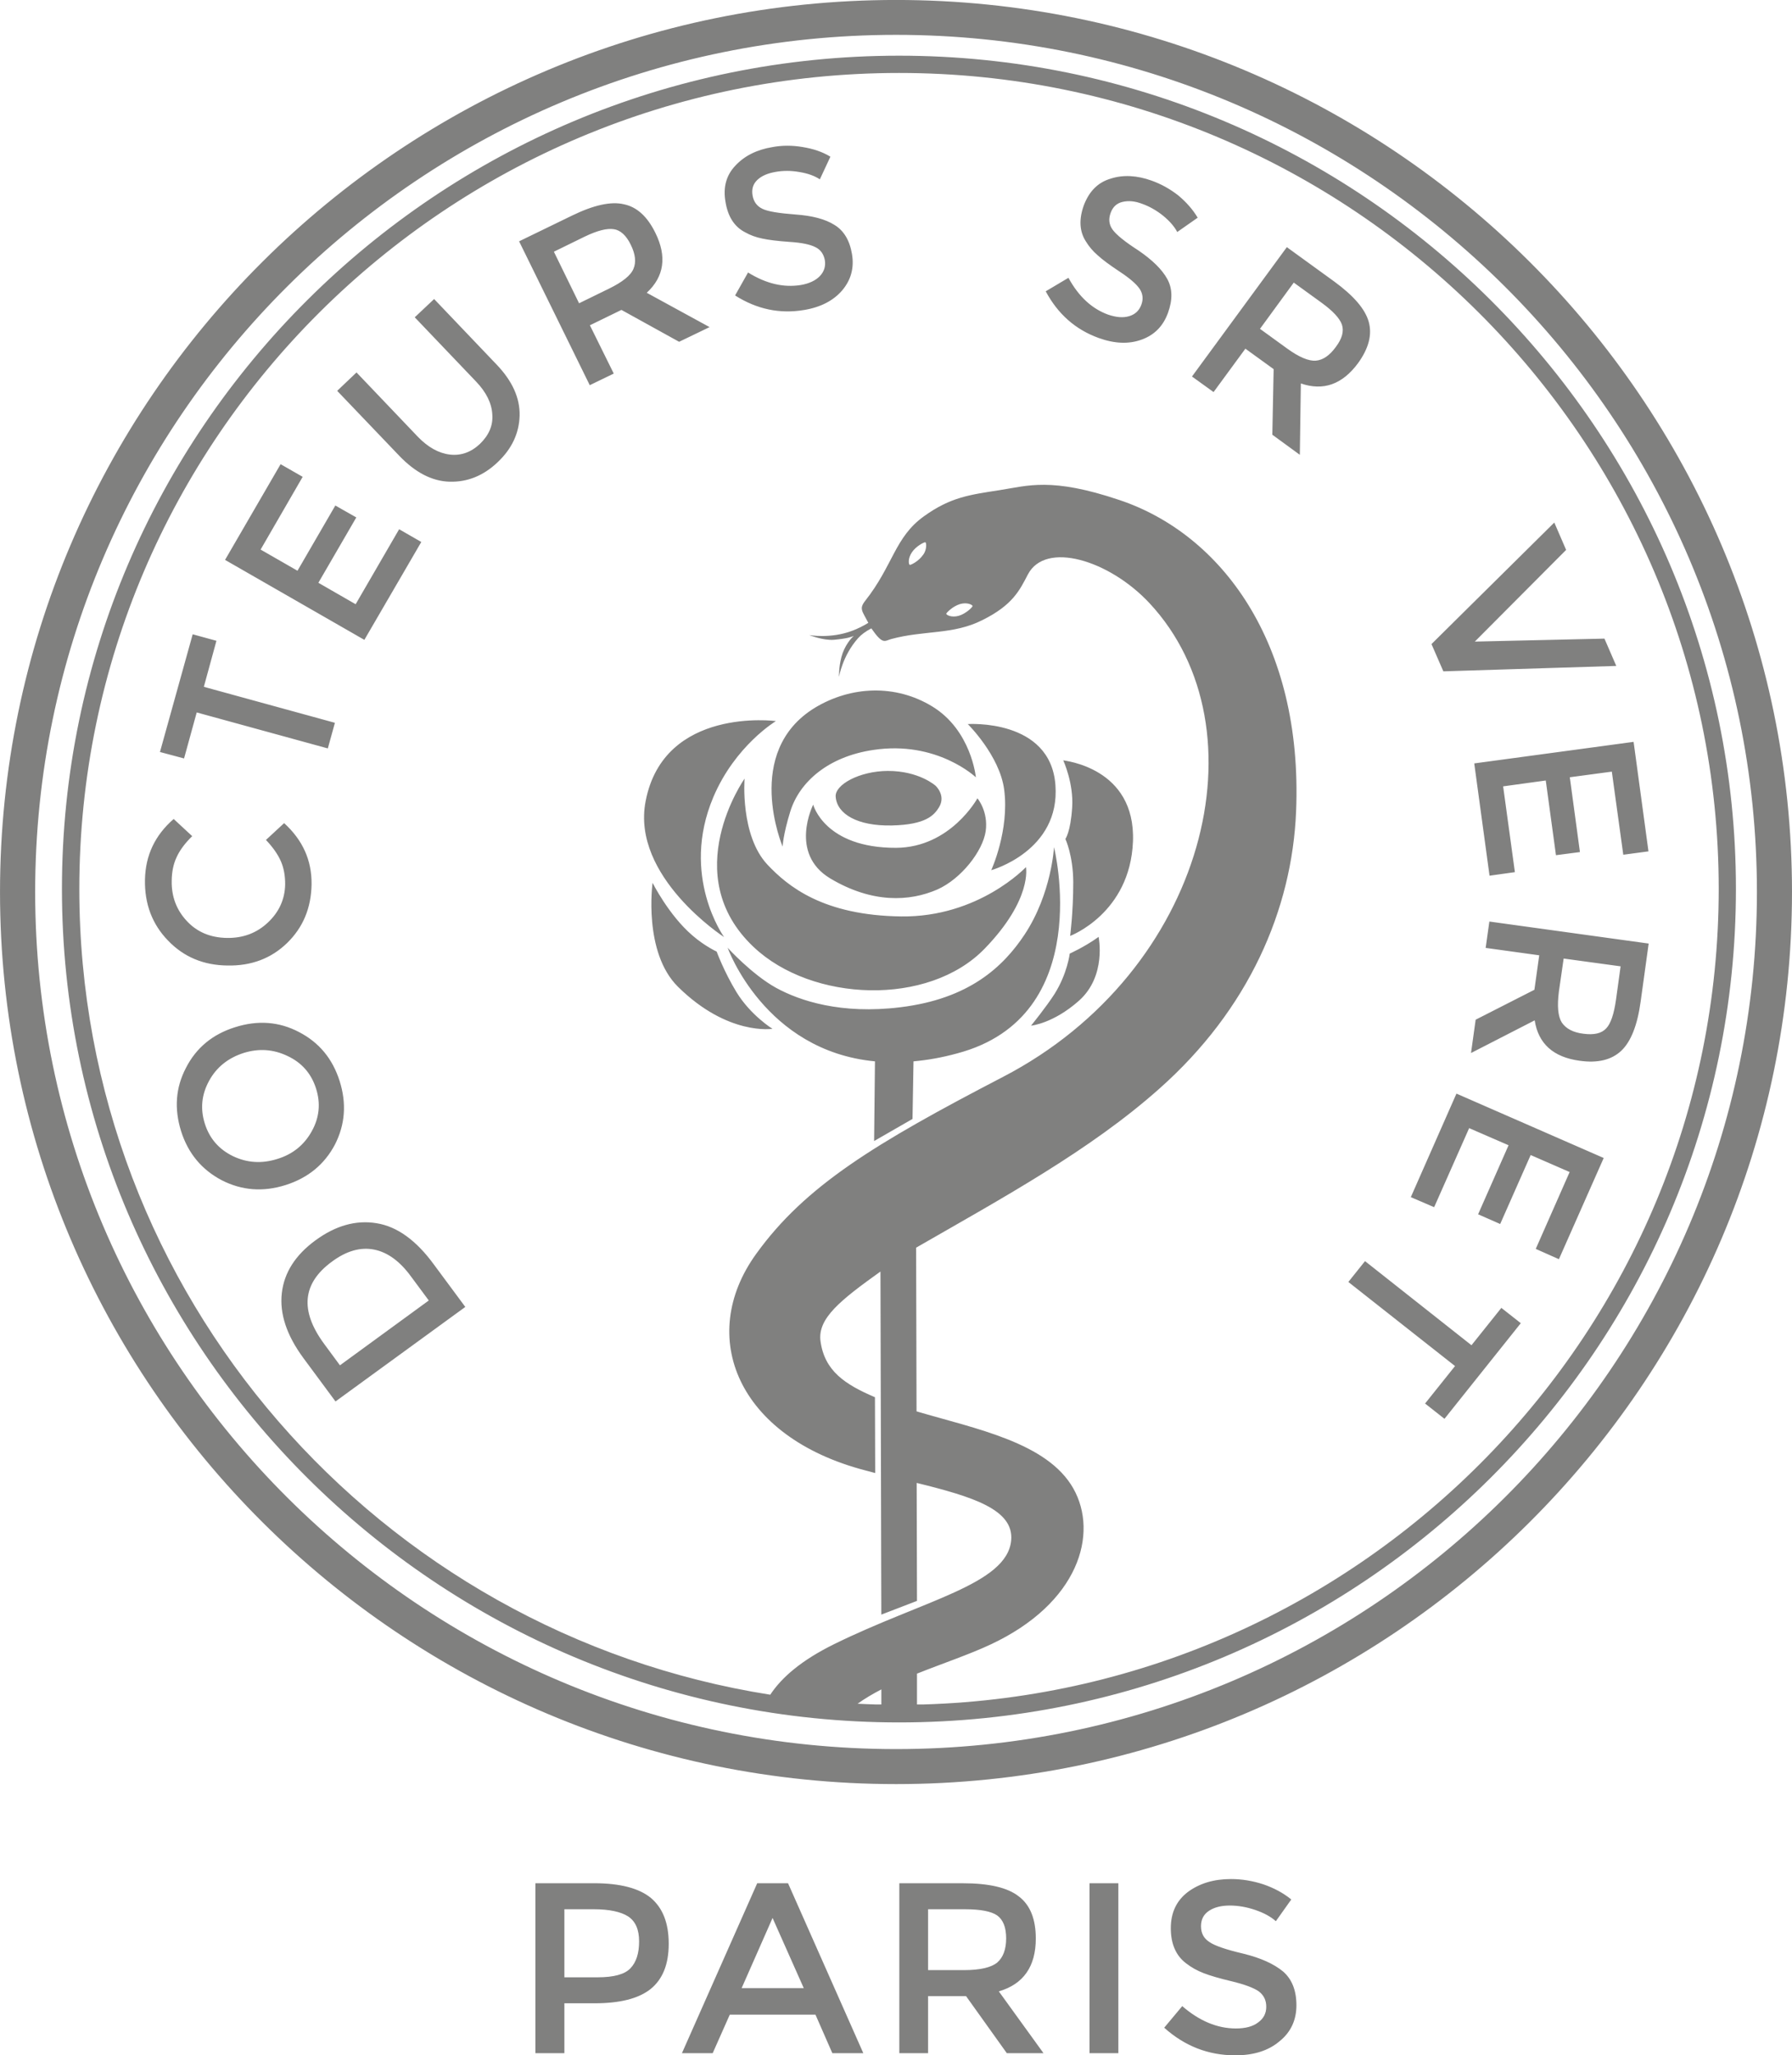 <?xml version="1.0" encoding="UTF-8" standalone="no"?>
<svg class="svr-stamp" xmlns:rdf="http://www.w3.org/1999/02/22-rdf-syntax-ns#" xmlns="http://www.w3.org/2000/svg" height="286.65mm" width="250mm" version="1.1" xmlns:cc="http://creativecommons.org/ns#" xmlns:dc="http://purl.org/dc/elements/1.1/" viewBox="0 0 885.826 1015.699">
 <defs>
  <clipPath id="a" clipPathUnits="userSpaceOnUse">
   <path d="m0 1212.3h1567.5v-1212.3h-1567.5v1212.3z"/>
  </clipPath>
 </defs>
 <g transform="translate(64.699 14.416)">
  <g opacity=".6" fill="none" transform="translate(-297.86 400.2)">
   <g transform="matrix(1.25 0 0 -1.25 -303.62 850.95)">
    <g clip-path="url(#a)">
     <g transform="translate(834.64 643.03)">
      <path d="m0 0c-8.496-12.827-22.006-25.5-49.243-28.792-23.274-2.838-39.555 2.48-49.101 7.707-9.529 5.272-19.119 15.816-19.119 15.816s14.528-40.75 58.257-44.901l-0.339-31.501 15.19 8.736 0.391 22.765c5.428 0.484 11.226 1.475 17.395 3.183 54.923 14.621 38.172 81.491 38.172 81.491-0.003 0-0.927-18.314-11.606-34.504m-113.95-22.84c-4.969 8.157-7.852 16.06-7.852 16.06s-4.826 2.23-9.574 6.362c-9.35 8.004-15.774 20.824-15.774 20.824s-3.805-27.467 10.105-41.147c19.693-19.4 37.302-16.561 37.302-16.561s-8.564 5.28-14.207 14.462m30.319 74.14s-9.772-19.276 6.789-29.186c16.558-9.867 31.353-9.136 42.34-4.325 9.308 4.141 17.927 15.075 19.089 23.042 1.092 7.891-3.273 12.985-3.273 12.985s-10.626-19.455-32.153-19.569c-28.287-0.096-32.792 17.053-32.792 17.053m-35.232-52.342s-17.437 24.097-4.28 55.278c8.636 20.436 24.774 30.118 24.774 30.118s-44.302 5.86-51.522-31.654c-5.822-29.886 31.028-53.742 31.028-53.742m110.76 58.288c2.11-16.136-5.112-31.843-5.112-31.843s27.353 7.559 25.379 33.662c-1.932 26.342-34.656 24.103-34.656 24.103s12.625-12.457 14.389-25.922m25.921-64.816s-0.881-7.784-5.99-15.942c-3.18-5-9.307-12.55-9.307-12.55s8.73 0.792 18.948 9.863c11.029 9.798 7.771 25.233 7.771 25.233-5.543-3.995-11.422-6.604-11.422-6.604m-113.53 42.296s0.14 4.619 3.038 13.937c3.636 11.623 14.92 21.628 32.794 24.274 25.219 3.834 40.587-10.82 40.587-10.82s-1.774 18.635-17.299 28.049c-14.498 8.832-32.092 8.046-46.302-0.512-28.718-17.46-12.818-54.928-12.818-54.928m114.49 15.41c-0.615-9.616-2.67-12.39-2.67-12.39s3.051-6.464 3.107-17.031c0-12.15-1.232-21.301-1.232-21.301s23.725 8.871 24.845 37.357c1.106 29.405-27.493 31.914-27.574 32.064 0 0 4.199-9.098 3.524-18.699m-58.909 99.956h-0.028c-1.694-2.497-4.831-4.096-5.28-3.984-0.43 0.087-0.867 2.466 0.857 4.986 1.652 2.441 4.784 4 5.274 3.953 0.465-0.028 0.717-2.833-0.823-4.955m19.523-20.273c-0.056-0.476-2.576-2.981-5.428-3.836-2.886-0.825-5.014 0.315-4.958 0.838 0.112 0.42 2.564 2.919 5.392 3.779 2.939 0.871 5.05-0.361 4.994-0.781m-19.355-434.24h-2.62v12.189c10.108 4.033 20.606 7.547 28.945 11.452 35.104 16.342 42.959 43.89 32.881 61.766-10.304 18.168-38.395 23.498-62.005 30.472l-0.168 64.709c33.97 19.551 68.735 38.424 96.116 62.792 35.4 31.361 52.557 70.798 54.155 109.71 2.741 66.963-29.861 109.71-69.863 123.07-27.027 9.118-36.279 5.622-47.376 3.912-11.799-1.84-19.388-2.736-29.953-10.35-11.533-8.267-12.166-19.405-23.207-33.396-2.507-3.171-1.161-4.065 1.232-8.714-2.06-1.288-4.366-2.379-6.214-3.079-8.678-3.343-17.149-1.761-17.149-1.761s5.515-2.206 9.772-1.862c5.513 0.524 6.761 1.106 7.881 1.554-1.022-0.787-3.768-3.92-4.941-8.398-1.078-4.118-0.938-7.785-0.938-7.785s1.372 8.35 7.53 15.264c1.26 1.42 2.911 2.626 5.246 3.886 4.524-6.494 5.123-5.039 7.799-4.241 13.14 3.575 24.466 1.607 36.137 7.513 12.023 5.966 14.741 11.844 17.961 18.008 6.939 13.373 32.178 5.74 48.103-11.317 46.111-49.428 22.521-145.52-57.915-187.28-50.766-26.375-78.259-43.086-97.641-70.002-23.542-32.584-7.418-72.424 43.25-85.593 1.453-0.392 2.432-0.672 3.832-1.019l-0.095 29.967c-11.788 5.039-19.945 10.344-21.541 22.232-1.15 8.981 7.95 16.175 23.722 27.457l0.338-135.63 14.106 5.423-0.123 46.644c22.322-5.503 38.518-10.536 37.368-22.775-1.707-17.381-34.88-23.638-70.193-41.058-12.755-6.306-20.613-13.104-25.079-19.903-154.63 24.373-273.24 157.92-273.24 318.56 0 177.9 145.41 322.58 324.19 322.58 178.67 0 324.13-144.68 324.13-322.58 0-174.62-140.18-317.2-314.42-322.41m-16.726 0h-2.337c-2.358 0.067-4.706 0.17-7.051 0.287 2.784 2.016 5.966 3.884 9.388 5.667v-5.954zm7.024 651.82c-182.54 0-331.07-147.72-331.07-329.4 0-181.65 148.53-329.52 331.07-329.52 182.4 0 330.93 147.87 330.93 329.52 0 181.68-148.53 329.4-330.93 329.4m-106.27-756.14c-2.243-2.362-6.537-3.547-12.908-3.547h-13.199v26.907h11.592c6.173 0 10.704-0.979 13.644-2.846 2.914-1.959 4.314-5.193 4.314-9.876 0-4.666-1.109-8.222-3.443-10.638m8.118 27.82c-4.703 3.864-12.208 5.823-22.426 5.823h-23.251v-67.184h11.452v19.721h11.967c9.91 0 17.303 1.819 22.101 5.613 4.759 3.835 7.197 9.735 7.197 17.888 0 8.224-2.354 14.175-7.04 18.139m46.09 408.5c-10.864 11.573-9.055 34.012-9.055 34.012s-26.776-38.029 3.65-66.621c22.983-21.684 69.032-23.588 91.303-0.588 18.98 19.575 16.321 32.231 16.321 32.231s-18.644-19.889-49.353-19.498c-30.809 0.404-44.733 11.856-52.866 20.464m50.862-349.64c-187.79 0-340.46 151.98-340.46 338.86 0 186.81 152.67 338.84 340.46 338.84 187.74 0 340.43-152.03 340.43-338.84 0-186.88-152.7-338.86-340.43-338.86m0 691.49c-195.4 0-354.36-158.15-354.36-352.63s158.95-352.7 354.36-352.7c195.38 0 354.3 158.22 354.3 352.7s-158.92 352.63-354.3 352.63m76.506-811.72h11.394v67.184h-11.394v-67.184zm76.54 32.298c-3.573 2.959-8.768 5.352-15.626 7.032-6.957 1.63-11.528 3.192-13.577 4.675-2.164 1.4-3.256 3.443-3.256 6.215 0 2.743 1.092 4.736 3.256 6.136 2.049 1.338 4.787 2.021 8.107 2.021 3.37 0 6.73-0.599 10.077-1.741 3.46-1.182 6.134-2.637 8.157-4.456l6.103 8.593c-3.135 2.567-6.841 4.543-11.013 5.977-4.252 1.399-8.565 2.1-12.865 2.1-6.747 0-12.373-1.714-16.908-5.026-4.535-3.395-6.859-8.168-6.859-14.416 0-6.22 2.061-10.861 6.038-13.871 2.024-1.576 4.339-2.883 6.923-3.877 2.576-1.008 6.316-2.099 11.287-3.275 4.966-1.218 8.42-2.505 10.484-3.891 2.024-1.54 3.02-3.5 3.02-6.144 0-2.632-1.094-4.661-3.236-6.206-2.11-1.619-5.075-2.361-8.79-2.361-7.306 0-14.416 2.94-21.199 8.832l-7.141-8.538c8.157-7.292 17.471-10.917 28.122-10.917 7.217 0 13.068 1.805 17.496 5.565 4.445 3.575 6.671 8.347 6.671 14.213 0 5.892-1.786 10.342-5.271 13.36m-154.75 453.07c13.619 0.297 16.785 4.132 18.675 7.184 2.88 4.72-1.375 8.538-1.375 8.538s-6.481 5.878-18.92 5.839c-11.198-0.072-20.942-5.447-20.562-10.206 0.515-6.831 8.594-11.635 22.182-11.355m28.542-452.52h-14.181v24.059h14.557c6.074 0 10.332-0.789 12.726-2.415 2.351-1.676 3.593-4.686 3.593-9.081 0-4.367-1.214-7.558-3.526-9.56-2.352-1.946-6.691-3.003-13.169-3.003m28.414 12.493c0 7.679-2.228 13.261-6.719 16.642-4.425 3.513-11.872 5.207-22.142 5.207h-25.111v-67.184h11.377v22.576h15.004l16.139-22.576h14.503l-17.678 24.443c9.739 2.836 14.627 9.834 14.627 20.892m-116.33-19.609 12.233 27.741 12.334-27.741h-24.567zm6.159 41.458-29.771-67.184h12.163l6.761 15.228h33.888l6.674-15.228h12.25l-29.771 67.184h-12.194zm339.73 481.25-4.679 10.799-51.266-1.178 36.111 36.251-4.678 10.814-48.568-48.046 4.692-10.777 68.388 2.137zm-110.92 126.09c-2.412-3.328-5.052-5.176-7.884-5.4-2.829-0.227-6.672 1.371-11.478 4.876l-10.619 7.699 13.362 18.28 10.906-7.895c4.506-3.253 7.252-6.192 8.129-8.706 0.868-2.584 0.09-5.55-2.416-8.854m8.79-6.407c4.228 5.85 5.626 11.25 4.253 16.286-1.373 5.039-5.931 10.357-13.636 15.984l-18.769 13.605-37.512-51.141 8.538-6.15 12.583 17.154 11.173-8.09-0.521-25.922 10.878-7.944 0.404 28.209c8.845-3.049 16.376-0.418 22.609 8.009m44.871-388.24-42.104 33.251-6.594-8.238 42.192-33.242-11.846-14.812 7.67-6.044 30.182 37.805-7.69 6.047-11.81-14.767zm7.138 185.63 10.026 1.399-4.649 33.915 16.861 2.321 4.032-29.533 9.48 1.237-4.006 29.572 16.618 2.228 4.529-32.853 9.961 1.33-5.879 43.291-63.02-8.52 6.047-44.387zm-259.07 257.28c-3.678 2.318-8.79 3.639-15.383 4.11-6.564 0.498-10.959 1.198-13.07 2.239-2.2 1.047-3.488 2.799-3.933 5.33-0.406 2.536 0.221 4.535 1.932 6.133 1.707 1.604 4.045 2.584 7.124 3.133 3.034 0.549 6.142 0.549 9.487-0.039 3.317-0.549 5.965-1.49 8.076-2.889l4.174 8.946c-3.194 1.96-6.873 3.147-10.991 3.819-4.084 0.7-8.103 0.7-12.022-0.039-6.075-1.008-10.957-3.433-14.557-7.307-3.625-3.779-4.938-8.6-3.905-14.377 0.937-5.778 3.502-9.759 7.617-11.908 2.11-1.21 4.367-2.033 6.886-2.548 2.477-0.543 6.103-0.991 10.789-1.321 4.731-0.303 8.132-0.98 10.246-2.083 2.032-0.96 3.277-2.715 3.739-5.145 0.378-2.38-0.255-4.493-1.976-6.299-1.679-1.741-4.252-2.972-7.583-3.533-6.778-1.058-13.622 0.504-20.813 4.961l-5.123-9.075c8.605-5.459 17.678-7.38 27.335-5.739 6.565 1.097 11.575 3.714 15.044 7.774 3.474 4.123 4.759 8.898 3.852 14.302-0.912 5.475-3.264 9.333-6.945 11.555m113.96 9.098c2.312 0.549 4.915 0.33 7.771-0.778 2.827-1.005 5.682-2.62 8.241-4.681 2.575-2.11 4.457-4.261 5.599-6.449l8.082 5.66c-1.907 3.205-4.452 6.097-7.618 8.756-3.32 2.609-6.802 4.526-10.567 5.889-5.853 2.089-11.256 2.397-16.236 0.791-5.084-1.49-8.538-5.068-10.624-10.587-1.948-5.471-1.724-10.157 0.739-14.087 1.26-2.088 2.828-3.969 4.731-5.599 1.917-1.769 4.829-3.907 8.779-6.528 3.902-2.57 6.534-4.843 7.821-6.741 1.277-1.898 1.54-4.008 0.7-6.298-0.854-2.301-2.419-3.822-4.843-4.535-2.379-0.706-5.108-0.47-8.37 0.638-6.368 2.335-11.589 7.139-15.62 14.534l-8.986-5.336c4.801-8.968 11.729-15.122 20.956-18.458 6.282-2.267 11.936-2.486 16.989-0.638 5.053 1.839 8.496 5.341 10.391 10.548 1.912 5.229 1.8 9.685-0.279 13.436-2.089 3.791-5.868 7.469-11.341 11.226-5.542 3.55-8.902 6.348-10.301 8.308-1.4 1.988-1.641 4.149-0.742 6.568 0.853 2.419 2.474 3.851 4.728 4.361m195.11-315.51c-0.799-5.562-2.049-9.342-3.877-11.254-1.861-1.996-4.84-2.639-8.959-2.099-4.129 0.484-6.928 2.024-8.566 4.403-1.512 2.38-1.922 6.453-1.161 12.346l1.875 12.98 22.522-3.079-1.834-13.297zm-50.067 31.008-1.46-10.425 21.181-2.925-1.908-13.626-23.234-11.833-1.832-13.171 25.177 12.919c1.428-9.266 7.418-14.574 17.754-15.974 7.188-1.019 12.619 0.336 16.444 3.908 3.837 3.603 6.421 10.106 7.703 19.484l3.172 22.937-62.997 8.706zm-422.38 150.05-8.764 5.038-17.197-29.645-14.741 8.477 15.001 25.835-8.294 4.711-14.965-25.787-14.585 8.367 16.634 28.758-8.728 5.002-21.967-37.839 55.088-31.612 22.518 38.695zm-53.05-158.52c6.248 6.094 9.517 13.77 9.658 23.232 0.103 9.42-3.483 17.425-10.851 24.144l-7.189-6.648c2.733-2.884 4.642-5.615 5.812-8.231 1.209-2.659 1.806-5.783 1.783-9.405-0.126-5.781-2.357-10.794-6.771-14.96-4.426-4.199-9.863-6.257-16.301-6.144-6.461 0.112-11.766 2.306-15.816 6.687-4.06 4.339-6.108 9.647-5.977 15.956 0.037 3.527 0.686 6.621 1.917 9.227 1.171 2.629 3.22 5.47 6.187 8.368l-7.329 6.788c-7.367-6.41-11.161-14.347-11.351-24.005-0.179-9.654 2.914-17.678 9.126-24.065 6.218-6.487 14.016-9.747 23.475-9.863 9.476-0.187 17.356 2.817 23.627 8.919m-21.401-84.297c-5.574 2.7-9.289 6.991-11.136 12.805-1.881 5.951-1.304 11.566 1.657 16.967 2.914 5.377 7.505 9.036 13.591 11.01 6.105 1.925 11.92 1.489 17.496-1.199 5.598-2.631 9.338-6.928 11.205-12.779 1.901-5.906 1.325-11.575-1.679-16.938-2.962-5.37-7.494-9.09-13.613-10.957-6.108-1.92-11.922-1.577-17.521 1.091m40.335 4.67c4.02 7.919 4.597 16.261 1.82 25.054-2.822 8.86-8.157 15.27-16.096 19.368-7.85 4.132-16.312 4.732-25.233 1.907-8.931-2.786-15.411-8.177-19.442-16.077-4.123-7.891-4.683-16.166-1.92-25.056 2.799-8.819 8.207-15.229 16.057-19.367 7.964-4.058 16.311-4.724 25.255-1.909 8.958 2.845 15.439 8.231 19.559 16.08m-54.699 170.76 51.85-14.223 2.799 10.128-51.83 14.224 4.98 18.195-9.392 2.572-12.941-46.536 9.532-2.547 5.002 18.187zm480.13-191.62 9.229-3.973 13.843 31.255 15.586-6.766-12.047-27.294 8.731-3.843 12.056 27.265 15.411-6.717-13.401-30.387 9.16-4.069 17.713 40.006-58.234 25.454-18.047-40.931zm-328.92 353.38-9.966 20.384 12.079 5.908c5.078 2.458 8.944 3.437 11.656 2.989 2.578-0.372 4.899-2.472 6.679-6.158 1.848-3.751 2.167-6.887 1.064-9.49-1.064-2.615-4.356-5.246-9.688-7.855l-11.824-5.778zm39.565-15.226 12.04 5.804-24.847 13.571c6.875 6.349 8.048 14.287 3.432 23.654-3.152 6.45-7.295 10.268-12.46 11.337-5.108 1.21-11.967-0.313-20.516-4.478l-20.931-10.167 27.94-56.878 9.493 4.592-9.437 19.09 12.474 6.081 22.812-12.606zm-134.13-404.64-6.26 8.485c-9.685 13.157-8.616 23.988 3.141 32.543 5.728 4.241 11.276 5.774 16.601 4.73 5.385-1.063 10.284-4.661 14.696-10.749l6.953-9.378-35.131-25.631zm14.506 56.172c-8.163 1.344-16.197-0.919-24.164-6.747-7.967-5.813-12.418-12.806-13.325-20.854-0.927-8.147 1.873-16.648 8.488-25.643l12.737-17.216 51.331 37.371-12.331 16.643c-7.049 9.699-14.669 15.158-22.736 16.446m22.736 365.37-7.664-7.221 24.281-25.436c3.992-4.176 6.147-8.514 6.388-12.932 0.347-4.423-1.36-8.239-4.848-11.646-3.55-3.358-7.559-4.767-11.937-4.255-4.386 0.524-8.61 2.856-12.644 7.027l-24.268 25.44-7.645-7.273 24.581-25.706c6.338-6.598 12.95-10.042 19.948-10.217 6.993-0.165 13.297 2.359 18.896 7.678 5.641 5.319 8.518 11.444 8.72 18.442 0.165 6.999-2.889 13.751-9.224 20.323l-24.584 25.776z" fill="#2b2b2a"/>
     </g>
    </g>
   </g>
  </g>
 </g>
</svg>
